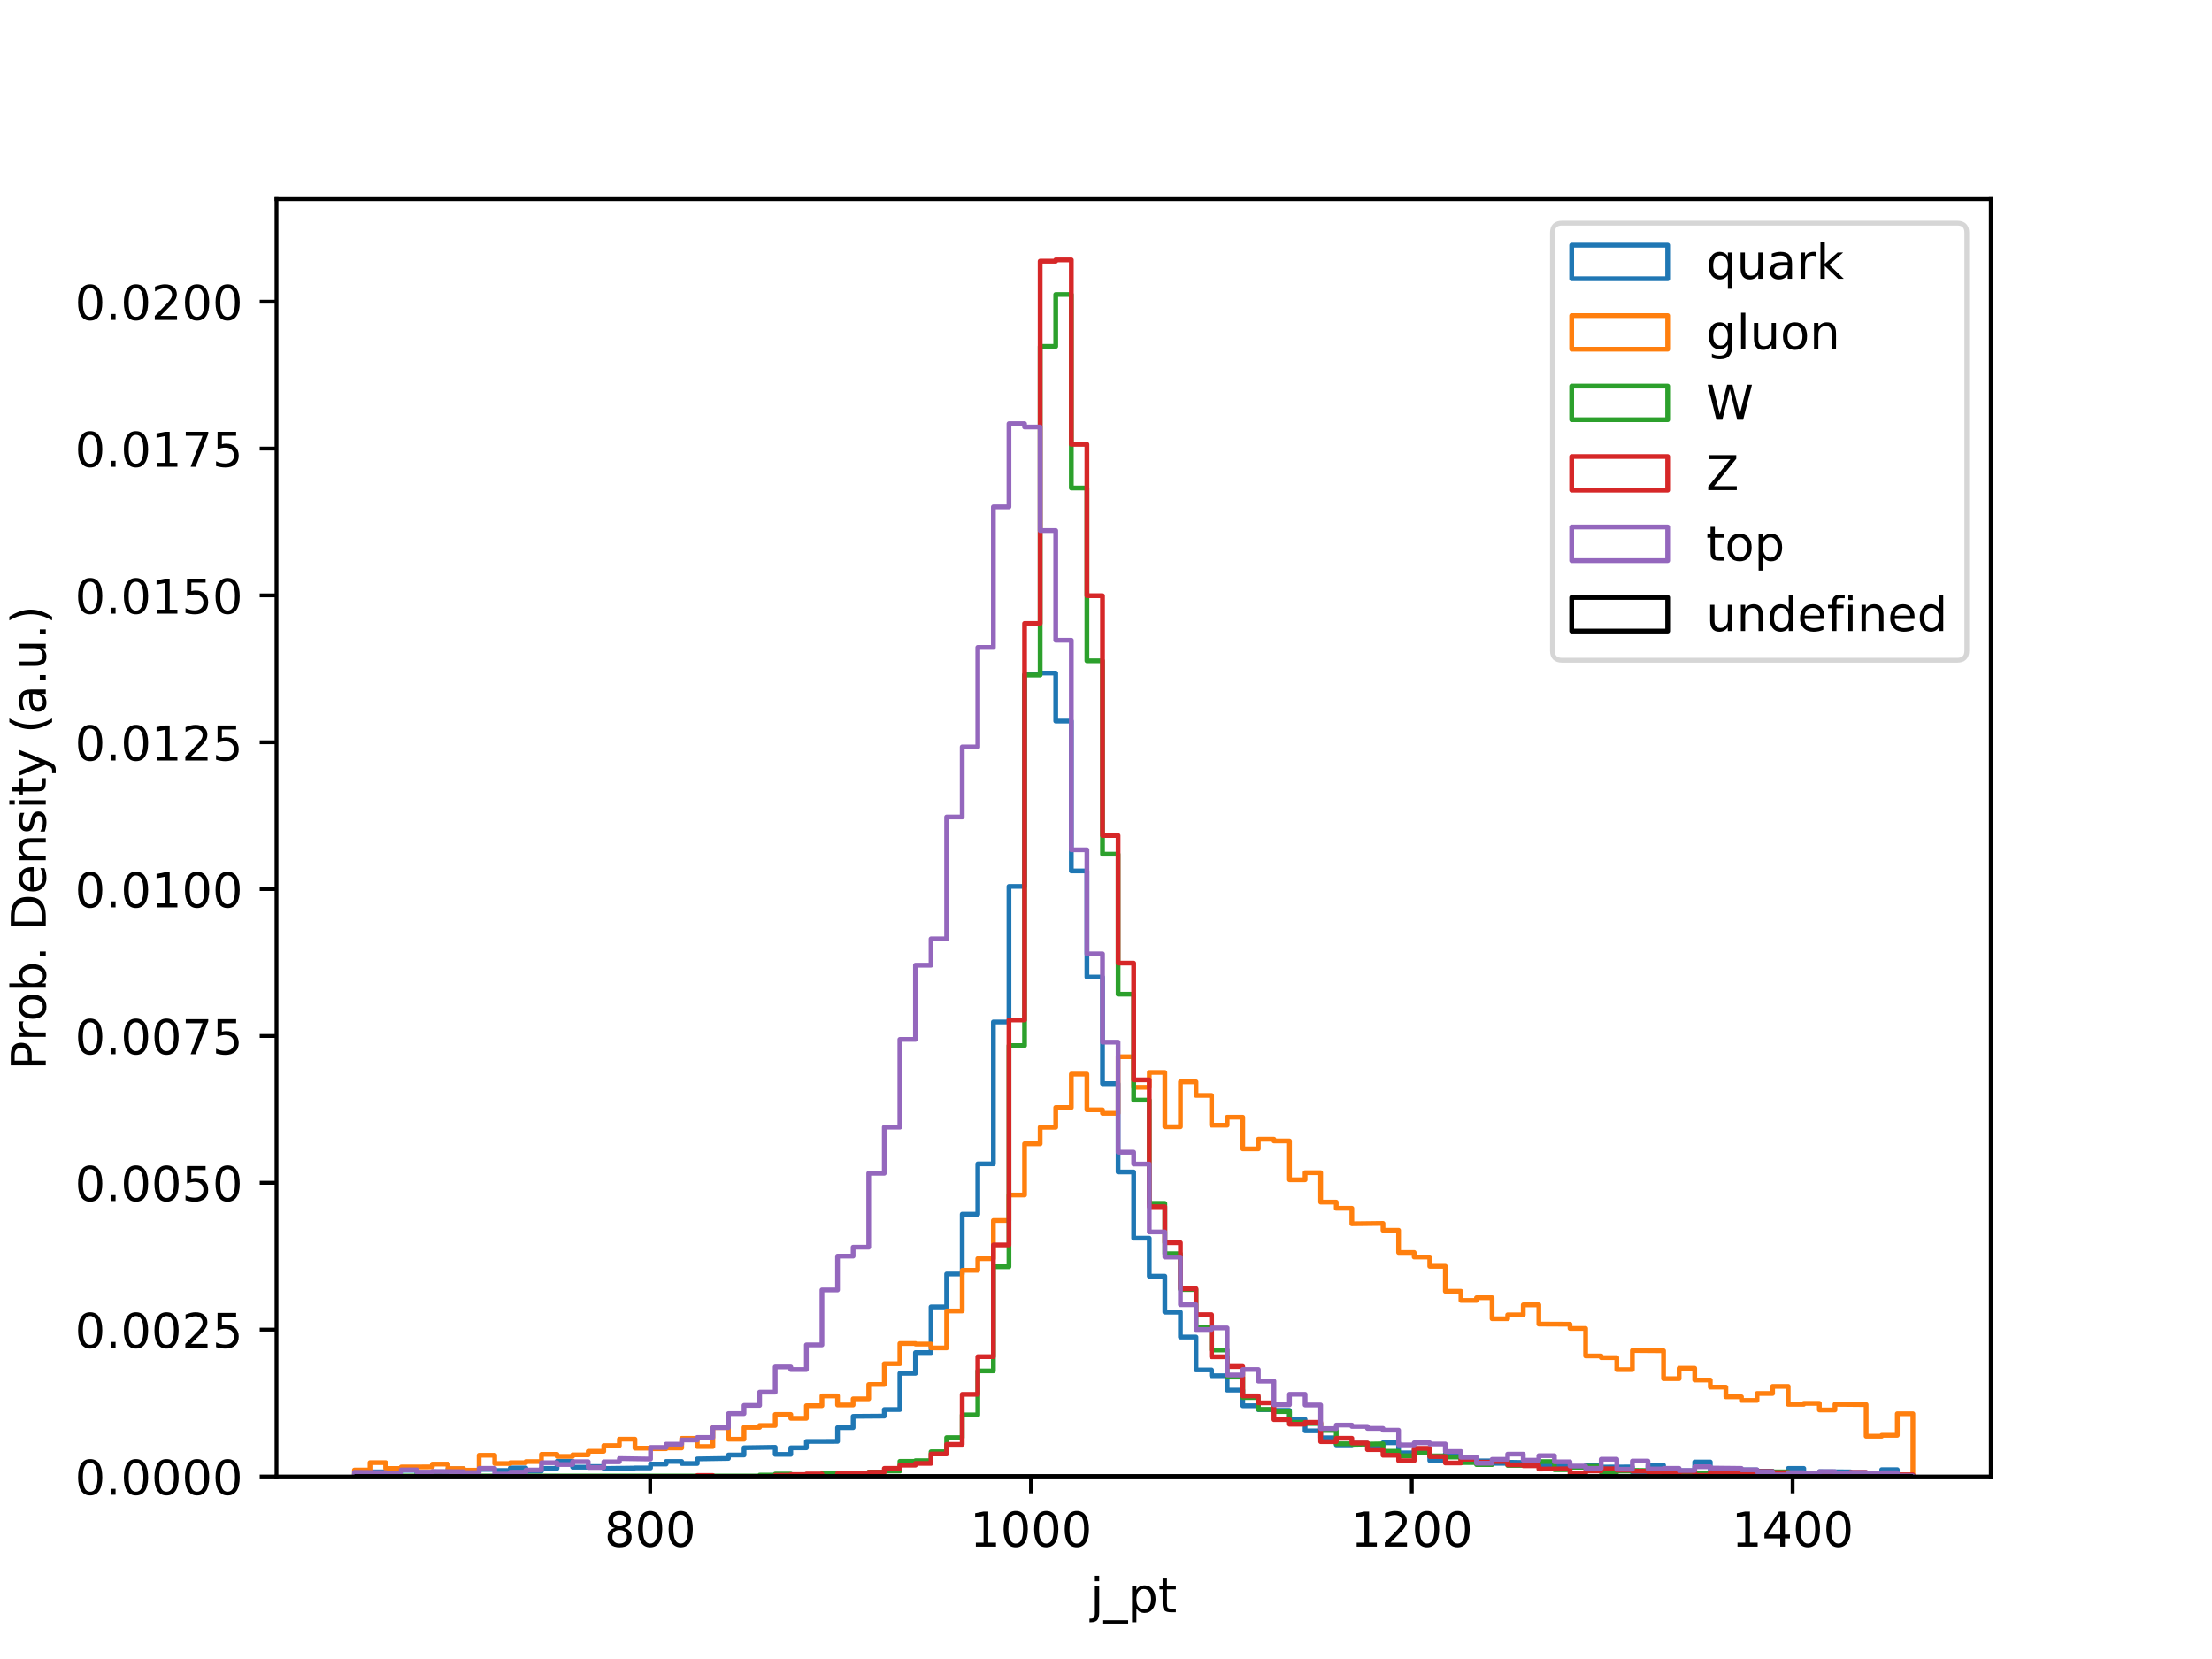 <?xml version="1.0" encoding="utf-8" standalone="no"?>
<!DOCTYPE svg PUBLIC "-//W3C//DTD SVG 1.1//EN"
  "http://www.w3.org/Graphics/SVG/1.1/DTD/svg11.dtd">
<!-- Created with matplotlib (https://matplotlib.org/) -->
<svg height="345.6pt" version="1.1" viewBox="0 0 460.8 345.6" width="460.8pt" xmlns="http://www.w3.org/2000/svg" xmlns:xlink="http://www.w3.org/1999/xlink">
 <defs>
  <style type="text/css">
*{stroke-linecap:butt;stroke-linejoin:round;}
  </style>
 </defs>
 <g id="figure_1">
  <g id="patch_1">
   <path d="M 0 345.6 
L 460.8 345.6 
L 460.8 0 
L 0 0 
z
" style="fill:#ffffff;"/>
  </g>
  <g id="axes_1">
   <g id="patch_2">
    <path d="M 57.6 307.584 
L 414.72 307.584 
L 414.72 41.472 
L 57.6 41.472 
z
" style="fill:#ffffff;"/>
   </g>
   <g id="patch_3">
    <path clip-path="url(#p0805c62585)" d="M 73.833 307.584 
L 73.833 307.065 
L 77.079 307.065 
L 77.079 306.614 
L 80.326 306.614 
L 80.326 307.058 
L 83.572 307.058 
L 83.572 306.296 
L 86.819 306.296 
L 86.819 307.001 
L 90.065 307.001 
L 90.065 306.638 
L 93.312 306.638 
L 93.312 306.014 
L 96.559 306.014 
L 96.559 306.513 
L 99.805 306.513 
L 99.805 306.114 
L 103.052 306.114 
L 103.052 306.341 
L 106.298 306.341 
L 106.298 305.811 
L 109.545 305.811 
L 109.545 306.48 
L 112.791 306.48 
L 112.791 305.897 
L 116.038 305.897 
L 116.038 304.403 
L 119.284 304.403 
L 119.284 305.646 
L 122.531 305.646 
L 122.531 305.512 
L 125.777 305.512 
L 125.777 305.918 
L 132.271 305.837 
L 132.271 305.803 
L 135.517 305.803 
L 135.517 304.998 
L 138.764 304.998 
L 138.764 304.451 
L 142.01 304.451 
L 142.01 304.878 
L 145.257 304.878 
L 145.257 303.925 
L 151.75 303.822 
L 151.75 303.11 
L 154.996 303.11 
L 154.996 301.599 
L 161.489 301.499 
L 161.489 302.978 
L 164.736 302.978 
L 164.736 301.609 
L 167.983 301.609 
L 167.983 300.282 
L 174.476 300.266 
L 174.476 297.412 
L 177.722 297.412 
L 177.722 295.051 
L 184.215 295.003 
L 184.215 293.633 
L 187.462 293.633 
L 187.462 286.083 
L 190.708 286.083 
L 190.708 281.769 
L 193.955 281.769 
L 193.955 272.252 
L 197.201 272.252 
L 197.201 265.4 
L 200.448 265.4 
L 200.448 252.94 
L 203.695 252.94 
L 203.695 242.451 
L 206.941 242.451 
L 206.941 212.893 
L 210.188 212.893 
L 210.188 184.662 
L 213.434 184.662 
L 213.434 140.53 
L 216.681 140.53 
L 216.681 140.209 
L 219.927 140.209 
L 219.927 150.214 
L 223.174 150.214 
L 223.174 181.433 
L 226.42 181.433 
L 226.42 203.534 
L 229.667 203.534 
L 229.667 225.744 
L 232.913 225.744 
L 232.913 244.143 
L 236.16 244.143 
L 236.16 257.945 
L 239.407 257.945 
L 239.407 265.861 
L 242.653 265.861 
L 242.653 273.347 
L 245.9 273.347 
L 245.9 278.533 
L 249.146 278.533 
L 249.146 285.371 
L 252.393 285.371 
L 252.393 286.585 
L 255.639 286.585 
L 255.639 289.589 
L 258.886 289.589 
L 258.886 292.849 
L 262.132 292.849 
L 262.132 293.662 
L 265.379 293.662 
L 265.379 293.793 
L 268.625 293.793 
L 268.625 295.689 
L 271.872 295.689 
L 271.872 298.072 
L 275.119 298.072 
L 275.119 299.527 
L 278.365 299.527 
L 278.365 300.999 
L 281.612 300.999 
L 281.612 300.682 
L 284.858 300.682 
L 284.858 301.169 
L 288.105 301.169 
L 288.105 300.55 
L 291.351 300.55 
L 291.351 302.663 
L 294.598 302.663 
L 294.598 302.025 
L 297.844 302.025 
L 297.844 304.264 
L 301.091 304.264 
L 301.091 302.823 
L 304.337 302.823 
L 304.337 303.939 
L 307.584 303.939 
L 307.584 304.336 
L 310.831 304.336 
L 310.831 304.847 
L 314.077 304.847 
L 314.077 304.613 
L 320.57 304.721 
L 320.57 305.256 
L 327.063 305.354 
L 327.063 305.631 
L 330.31 305.631 
L 330.31 305.345 
L 333.556 305.345 
L 333.556 305.624 
L 340.049 305.598 
L 340.049 306.767 
L 343.296 306.767 
L 343.296 305.244 
L 346.543 305.244 
L 346.543 306.389 
L 353.036 306.384 
L 353.036 304.561 
L 356.282 304.561 
L 356.282 306.525 
L 359.529 306.525 
L 359.529 306.908 
L 362.775 306.908 
L 362.775 306.217 
L 366.022 306.217 
L 366.022 306.473 
L 369.268 306.473 
L 369.268 306.805 
L 372.515 306.805 
L 372.515 305.906 
L 375.761 305.906 
L 375.761 307.161 
L 379.008 307.161 
L 379.008 306.583 
L 385.501 306.621 
L 385.501 307.503 
L 388.748 307.503 
L 388.748 307.135 
L 391.994 307.135 
L 391.994 306.162 
L 395.241 306.162 
L 395.241 307.314 
L 398.487 307.314 
L 398.487 307.584 
L 398.487 307.584 
" style="fill:none;stroke:#1f77b4;stroke-linejoin:miter;"/>
   </g>
   <g id="patch_4">
    <path clip-path="url(#p0805c62585)" d="M 73.833 307.584 
L 73.833 306.243 
L 77.079 306.243 
L 77.079 304.697 
L 80.326 304.697 
L 80.326 305.913 
L 83.572 305.913 
L 83.572 305.605 
L 90.065 305.586 
L 90.065 305.008 
L 93.312 305.008 
L 93.312 305.944 
L 96.559 305.944 
L 96.559 306.277 
L 99.805 306.277 
L 99.805 303.165 
L 103.052 303.165 
L 103.052 304.886 
L 106.298 304.886 
L 106.298 304.711 
L 109.545 304.711 
L 109.545 304.479 
L 112.791 304.479 
L 112.791 302.974 
L 116.038 302.974 
L 116.038 303.399 
L 119.284 303.399 
L 119.284 303.081 
L 122.531 303.081 
L 122.531 302.333 
L 125.777 302.333 
L 125.777 301.145 
L 129.024 301.145 
L 129.024 299.807 
L 132.271 299.807 
L 132.271 301.681 
L 135.517 301.681 
L 135.517 301.802 
L 138.764 301.802 
L 138.764 301.638 
L 142.01 301.638 
L 142.01 299.64 
L 145.257 299.64 
L 145.257 301.346 
L 148.503 301.346 
L 148.503 297.402 
L 151.75 297.402 
L 151.75 299.824 
L 154.996 299.824 
L 154.996 297.347 
L 158.243 297.347 
L 158.243 296.955 
L 161.489 296.955 
L 161.489 294.663 
L 164.736 294.663 
L 164.736 295.466 
L 167.983 295.466 
L 167.983 292.835 
L 171.229 292.835 
L 171.229 290.794 
L 174.476 290.794 
L 174.476 292.682 
L 177.722 292.682 
L 177.722 291.403 
L 180.969 291.403 
L 180.969 288.413 
L 184.215 288.413 
L 184.215 284.083 
L 187.462 284.083 
L 187.462 279.874 
L 190.708 279.874 
L 190.708 279.993 
L 193.955 279.993 
L 193.955 280.801 
L 197.201 280.801 
L 197.201 273.1 
L 200.448 273.1 
L 200.448 264.633 
L 203.695 264.633 
L 203.695 262.202 
L 206.941 262.202 
L 206.941 254.26 
L 210.188 254.26 
L 210.188 248.949 
L 213.434 248.949 
L 213.434 238.266 
L 216.681 238.266 
L 216.681 234.826 
L 219.927 234.826 
L 219.927 230.713 
L 223.174 230.713 
L 223.174 223.758 
L 226.42 223.758 
L 226.42 231.193 
L 229.667 231.193 
L 229.667 231.915 
L 232.913 231.915 
L 232.913 220.137 
L 236.16 220.137 
L 236.16 226.499 
L 239.407 226.499 
L 239.407 223.404 
L 242.653 223.404 
L 242.653 234.724 
L 245.9 234.724 
L 245.9 225.362 
L 249.146 225.362 
L 249.146 228.196 
L 252.393 228.196 
L 252.393 234.401 
L 255.639 234.401 
L 255.639 232.73 
L 258.886 232.73 
L 258.886 239.324 
L 262.132 239.324 
L 262.132 237.317 
L 265.379 237.317 
L 265.379 237.675 
L 268.625 237.675 
L 268.625 245.773 
L 271.872 245.773 
L 271.872 244.289 
L 275.119 244.289 
L 275.119 250.431 
L 278.365 250.431 
L 278.365 251.717 
L 281.612 251.717 
L 281.612 254.939 
L 288.105 254.862 
L 288.105 256.296 
L 291.351 256.296 
L 291.351 260.918 
L 294.598 260.918 
L 294.598 261.865 
L 297.844 261.865 
L 297.844 263.798 
L 301.091 263.798 
L 301.091 268.997 
L 304.337 268.997 
L 304.337 270.906 
L 307.584 270.906 
L 307.584 270.345 
L 310.831 270.345 
L 310.831 274.719 
L 314.077 274.719 
L 314.077 273.906 
L 317.324 273.906 
L 317.324 271.824 
L 320.57 271.824 
L 320.57 275.832 
L 327.063 275.863 
L 327.063 276.741 
L 330.31 276.741 
L 330.31 282.467 
L 333.556 282.467 
L 333.556 282.816 
L 336.803 282.816 
L 336.803 285.309 
L 340.049 285.309 
L 340.049 281.332 
L 346.543 281.38 
L 346.543 287.202 
L 349.789 287.202 
L 349.789 285.02 
L 353.036 285.02 
L 353.036 287.481 
L 356.282 287.481 
L 356.282 288.961 
L 359.529 288.961 
L 359.529 290.988 
L 362.775 290.988 
L 362.775 291.738 
L 366.022 291.738 
L 366.022 290.29 
L 369.268 290.29 
L 369.268 288.808 
L 372.515 288.808 
L 372.515 292.546 
L 375.761 292.546 
L 375.761 292.345 
L 379.008 292.345 
L 379.008 293.719 
L 382.255 293.719 
L 382.255 292.541 
L 388.748 292.601 
L 388.748 299.195 
L 391.994 299.195 
L 391.994 299.004 
L 395.241 299.004 
L 395.241 294.51 
L 398.487 294.51 
L 398.487 307.584 
L 398.487 307.584 
" style="fill:none;stroke:#ff7f0e;stroke-linejoin:miter;"/>
   </g>
   <g id="patch_5">
    <path clip-path="url(#p0805c62585)" d="M 73.833 307.584 
L 73.833 307.476 
L 158.243 307.476 
L 158.243 307.297 
L 161.489 307.297 
L 161.489 307.077 
L 164.736 307.077 
L 164.736 307.364 
L 171.229 307.35 
L 171.229 307.022 
L 174.476 307.022 
L 174.476 306.853 
L 177.722 306.853 
L 177.722 307.056 
L 180.969 307.056 
L 180.969 306.659 
L 184.215 306.659 
L 184.215 306.446 
L 187.462 306.446 
L 187.462 304.427 
L 190.708 304.427 
L 190.708 304.298 
L 193.955 304.298 
L 193.955 302.429 
L 197.201 302.429 
L 197.201 299.489 
L 200.448 299.489 
L 200.448 294.749 
L 203.695 294.749 
L 203.695 285.581 
L 206.941 285.581 
L 206.941 263.887 
L 210.188 263.887 
L 210.188 217.807 
L 213.434 217.807 
L 213.434 140.618 
L 216.681 140.618 
L 216.681 72.16 
L 219.927 72.16 
L 219.927 61.35 
L 223.174 61.35 
L 223.174 101.66 
L 226.42 101.66 
L 226.42 137.657 
L 229.667 137.657 
L 229.667 177.939 
L 232.913 177.939 
L 232.913 207.111 
L 236.16 207.111 
L 236.16 229.176 
L 239.407 229.176 
L 239.407 250.689 
L 242.653 250.689 
L 242.653 261.181 
L 245.9 261.181 
L 245.9 268.636 
L 249.146 268.636 
L 249.146 276.518 
L 252.393 276.518 
L 252.393 281.227 
L 255.639 281.227 
L 255.639 286.872 
L 258.886 286.872 
L 258.886 291.129 
L 262.132 291.129 
L 262.132 293.6 
L 265.379 293.6 
L 265.379 294.061 
L 268.625 294.061 
L 268.625 296.293 
L 271.872 296.293 
L 271.872 296.542 
L 275.119 296.542 
L 275.119 298.002 
L 278.365 298.002 
L 278.365 300.77 
L 281.612 300.77 
L 281.612 300.892 
L 288.105 300.782 
L 288.105 302.335 
L 291.351 302.335 
L 291.351 303.27 
L 294.598 303.27 
L 294.598 302.665 
L 297.844 302.665 
L 297.844 303.289 
L 301.091 303.289 
L 301.091 303.53 
L 304.337 303.53 
L 304.337 304.685 
L 307.584 304.685 
L 307.584 305.108 
L 310.831 305.108 
L 310.831 304.396 
L 314.077 304.396 
L 314.077 305.275 
L 320.57 305.27 
L 320.57 304.479 
L 323.817 304.479 
L 323.817 306.171 
L 327.063 306.171 
L 327.063 305.66 
L 330.31 305.66 
L 330.31 305.478 
L 333.556 305.478 
L 333.556 306.724 
L 336.803 306.724 
L 336.803 306.451 
L 340.049 306.451 
L 340.049 306.301 
L 346.543 306.382 
L 346.543 306.872 
L 349.789 306.872 
L 349.789 306.633 
L 353.036 306.633 
L 353.036 306.967 
L 356.282 306.967 
L 356.282 306.635 
L 359.529 306.635 
L 359.529 306.456 
L 362.775 306.456 
L 362.775 306.869 
L 369.268 306.819 
L 369.268 306.614 
L 372.515 306.614 
L 372.515 306.963 
L 379.008 307.01 
L 379.008 307.163 
L 385.501 307.216 
L 385.501 306.817 
L 388.748 306.817 
L 388.748 307.233 
L 391.994 307.233 
L 391.994 306.965 
L 395.241 306.965 
L 395.241 307.474 
L 398.487 307.474 
L 398.487 307.584 
" style="fill:none;stroke:#2ca02c;stroke-linejoin:miter;"/>
   </g>
   <g id="patch_6">
    <path clip-path="url(#p0805c62585)" d="M 73.833 307.584 
L 145.257 307.584 
L 145.257 307.371 
L 148.503 307.371 
L 148.503 307.584 
L 161.489 307.584 
L 161.489 307.331 
L 164.736 307.331 
L 164.736 307.18 
L 167.983 307.18 
L 167.983 307.061 
L 171.229 307.061 
L 171.229 307.584 
L 174.476 307.584 
L 174.476 306.977 
L 180.969 306.92 
L 180.969 306.685 
L 184.215 306.685 
L 184.215 305.899 
L 187.462 305.899 
L 187.462 305.223 
L 190.708 305.223 
L 190.708 304.859 
L 193.955 304.859 
L 193.955 302.895 
L 197.201 302.895 
L 197.201 300.892 
L 200.448 300.892 
L 200.448 290.469 
L 203.695 290.469 
L 203.695 282.62 
L 206.941 282.62 
L 206.941 259.348 
L 210.188 259.348 
L 210.188 212.477 
L 213.434 212.477 
L 213.434 129.877 
L 216.681 129.877 
L 216.681 54.412 
L 219.927 54.412 
L 219.927 54.144 
L 223.174 54.144 
L 223.174 92.557 
L 226.42 92.557 
L 226.42 124.096 
L 229.667 124.096 
L 229.667 174.055 
L 232.913 174.055 
L 232.913 200.632 
L 236.16 200.632 
L 236.16 224.951 
L 239.407 224.951 
L 239.407 251.385 
L 242.653 251.385 
L 242.653 258.88 
L 245.9 258.88 
L 245.9 268.454 
L 249.146 268.454 
L 249.146 273.87 
L 252.393 273.87 
L 252.393 282.642 
L 255.639 282.642 
L 255.639 284.664 
L 258.886 284.664 
L 258.886 290.792 
L 262.132 290.792 
L 262.132 292.242 
L 265.379 292.242 
L 265.379 295.732 
L 268.625 295.732 
L 268.625 296.697 
L 271.872 296.697 
L 271.872 296.298 
L 275.119 296.298 
L 275.119 300.321 
L 278.365 300.321 
L 278.365 299.625 
L 281.612 299.625 
L 281.612 300.61 
L 284.858 300.61 
L 284.858 301.987 
L 288.105 301.987 
L 288.105 303.167 
L 291.351 303.167 
L 291.351 304.3 
L 294.598 304.3 
L 294.598 301.721 
L 297.844 301.721 
L 297.844 303.43 
L 301.091 303.43 
L 301.091 304.776 
L 304.337 304.776 
L 304.337 304.001 
L 307.584 304.001 
L 307.584 304.601 
L 310.831 304.601 
L 310.831 304.465 
L 314.077 304.465 
L 314.077 305.153 
L 317.324 305.153 
L 317.324 305.347 
L 320.57 305.347 
L 320.57 306.038 
L 327.063 305.976 
L 327.063 306.943 
L 330.31 306.943 
L 330.31 306.434 
L 333.556 306.434 
L 333.556 305.978 
L 336.803 305.978 
L 336.803 306.25 
L 340.049 306.25 
L 340.049 306.465 
L 343.296 306.465 
L 343.296 306.638 
L 346.543 306.638 
L 346.543 306.97 
L 349.789 306.97 
L 349.789 306.52 
L 353.036 306.52 
L 353.036 307.338 
L 356.282 307.338 
L 356.282 306.697 
L 359.529 306.697 
L 359.529 306.946 
L 366.022 306.955 
L 366.022 306.549 
L 369.268 306.549 
L 369.268 306.774 
L 372.515 306.774 
L 372.515 307.393 
L 382.255 307.309 
L 382.255 306.841 
L 385.501 306.841 
L 385.501 306.721 
L 388.748 306.721 
L 388.748 307.211 
L 391.994 307.211 
L 391.994 307.034 
L 395.241 307.034 
L 395.241 307.233 
L 398.487 307.233 
L 398.487 307.584 
L 398.487 307.584 
" style="fill:none;stroke:#d62728;stroke-linejoin:miter;"/>
   </g>
   <g id="patch_7">
    <path clip-path="url(#p0805c62585)" d="M 73.833 307.584 
L 73.833 306.709 
L 80.326 306.767 
L 80.326 306.917 
L 83.572 306.917 
L 83.572 306.207 
L 86.819 306.207 
L 86.819 306.671 
L 90.065 306.671 
L 90.065 306.532 
L 96.559 306.58 
L 96.559 306.769 
L 99.805 306.769 
L 99.805 305.889 
L 103.052 305.889 
L 103.052 307.087 
L 106.298 307.087 
L 106.298 306.69 
L 109.545 306.69 
L 109.545 306.243 
L 112.791 306.243 
L 112.791 304.718 
L 116.038 304.718 
L 116.038 305.089 
L 119.284 305.089 
L 119.284 304.501 
L 122.531 304.501 
L 122.531 305.701 
L 125.777 305.701 
L 125.777 304.53 
L 129.024 304.53 
L 129.024 303.848 
L 135.517 303.951 
L 135.517 301.532 
L 138.764 301.532 
L 138.764 300.849 
L 142.01 300.849 
L 142.01 299.974 
L 145.257 299.974 
L 145.257 299.455 
L 148.503 299.455 
L 148.503 297.395 
L 151.75 297.395 
L 151.75 294.482 
L 154.996 294.482 
L 154.996 292.771 
L 158.243 292.771 
L 158.243 290.01 
L 161.489 290.01 
L 161.489 284.747 
L 164.736 284.747 
L 164.736 285.292 
L 167.983 285.292 
L 167.983 280.165 
L 171.229 280.165 
L 171.229 268.72 
L 174.476 268.72 
L 174.476 261.681 
L 177.722 261.681 
L 177.722 259.812 
L 180.969 259.812 
L 180.969 244.408 
L 184.215 244.408 
L 184.215 234.807 
L 187.462 234.807 
L 187.462 216.523 
L 190.708 216.523 
L 190.708 201.067 
L 193.955 201.067 
L 193.955 195.584 
L 197.201 195.584 
L 197.201 170.195 
L 200.448 170.195 
L 200.448 155.594 
L 203.695 155.594 
L 203.695 134.865 
L 206.941 134.865 
L 206.941 105.59 
L 210.188 105.59 
L 210.188 88.252 
L 213.434 88.252 
L 213.434 88.943 
L 216.681 88.943 
L 216.681 110.527 
L 219.927 110.527 
L 219.927 133.379 
L 223.174 133.379 
L 223.174 177.028 
L 226.42 177.028 
L 226.42 198.701 
L 229.667 198.701 
L 229.667 217.095 
L 232.913 217.095 
L 232.913 240.022 
L 236.16 240.022 
L 236.16 242.484 
L 239.407 242.484 
L 239.407 256.643 
L 242.653 256.643 
L 242.653 261.879 
L 245.9 261.879 
L 245.9 271.791 
L 249.146 271.791 
L 249.146 276.968 
L 252.393 276.968 
L 252.393 276.633 
L 255.639 276.633 
L 255.639 286.432 
L 258.886 286.432 
L 258.886 285.285 
L 262.132 285.285 
L 262.132 287.713 
L 265.379 287.713 
L 265.379 292.644 
L 268.625 292.644 
L 268.625 290.455 
L 271.872 290.455 
L 271.872 292.687 
L 275.119 292.687 
L 275.119 297.613 
L 278.365 297.613 
L 278.365 296.874 
L 281.612 296.874 
L 281.612 297.156 
L 284.858 297.156 
L 284.858 297.567 
L 288.105 297.567 
L 288.105 297.943 
L 291.351 297.943 
L 291.351 301.004 
L 294.598 301.004 
L 294.598 300.569 
L 297.844 300.569 
L 297.844 300.815 
L 301.091 300.815 
L 301.091 302.374 
L 304.337 302.374 
L 304.337 303.574 
L 307.584 303.574 
L 307.584 304.814 
L 310.831 304.814 
L 310.831 304.013 
L 314.077 304.013 
L 314.077 302.933 
L 317.324 302.933 
L 317.324 304.2 
L 320.57 304.2 
L 320.57 303.251 
L 323.817 303.251 
L 323.817 304.527 
L 327.063 304.527 
L 327.063 305.409 
L 330.31 305.409 
L 330.31 305.889 
L 333.556 305.889 
L 333.556 303.989 
L 336.803 303.989 
L 336.803 306.076 
L 340.049 306.076 
L 340.049 304.369 
L 343.296 304.369 
L 343.296 306.016 
L 346.543 306.016 
L 346.543 305.892 
L 349.789 305.892 
L 349.789 306.332 
L 353.036 306.332 
L 353.036 305.55 
L 356.282 305.55 
L 356.282 305.83 
L 362.775 305.901 
L 362.775 306.193 
L 366.022 306.193 
L 366.022 306.602 
L 369.268 306.602 
L 369.268 307.247 
L 372.515 307.247 
L 372.515 306.779 
L 375.761 306.779 
L 375.761 306.953 
L 379.008 306.953 
L 379.008 306.571 
L 382.255 306.571 
L 382.255 307.008 
L 385.501 307.008 
L 385.501 306.745 
L 388.748 306.745 
L 388.748 306.986 
L 391.994 306.986 
L 391.994 306.802 
L 395.241 306.802 
L 395.241 307.443 
L 398.487 307.443 
L 398.487 307.584 
L 398.487 307.584 
" style="fill:none;stroke:#9467bd;stroke-linejoin:miter;"/>
   </g>
   <g id="patch_8">
    <path clip-path="url(#p0805c62585)" d="M 73.833 307.584 
L 398.487 307.584 
L 398.487 307.584 
" style="fill:none;stroke:#000000;stroke-linejoin:miter;"/>
   </g>
   <g id="matplotlib.axis_1">
    <g id="xtick_1">
     <g id="line2d_1">
      <defs>
       <path d="M 0 0 
L 0 3.5 
" id="m1c1c698346" style="stroke:#000000;stroke-width:0.8;"/>
      </defs>
      <g>
       <use style="stroke:#000000;stroke-width:0.8;" x="135.442" xlink:href="#m1c1c698346" y="307.584"/>
      </g>
     </g>
     <g id="text_1">
      <!-- 800 -->
      <defs>
       <path d="M 31.781 34.625 
Q 24.75 34.625 20.719 30.859 
Q 16.703 27.094 16.703 20.516 
Q 16.703 13.922 20.719 10.156 
Q 24.75 6.391 31.781 6.391 
Q 38.812 6.391 42.859 10.172 
Q 46.922 13.969 46.922 20.516 
Q 46.922 27.094 42.891 30.859 
Q 38.875 34.625 31.781 34.625 
z
M 21.922 38.812 
Q 15.578 40.375 12.031 44.719 
Q 8.5 49.078 8.5 55.328 
Q 8.5 64.062 14.719 69.141 
Q 20.953 74.219 31.781 74.219 
Q 42.672 74.219 48.875 69.141 
Q 55.078 64.062 55.078 55.328 
Q 55.078 49.078 51.531 44.719 
Q 48 40.375 41.703 38.812 
Q 48.828 37.156 52.797 32.312 
Q 56.781 27.484 56.781 20.516 
Q 56.781 9.906 50.312 4.234 
Q 43.844 -1.422 31.781 -1.422 
Q 19.734 -1.422 13.25 4.234 
Q 6.781 9.906 6.781 20.516 
Q 6.781 27.484 10.781 32.312 
Q 14.797 37.156 21.922 38.812 
z
M 18.312 54.391 
Q 18.312 48.734 21.844 45.562 
Q 25.391 42.391 31.781 42.391 
Q 38.141 42.391 41.719 45.562 
Q 45.312 48.734 45.312 54.391 
Q 45.312 60.062 41.719 63.234 
Q 38.141 66.406 31.781 66.406 
Q 25.391 66.406 21.844 63.234 
Q 18.312 60.062 18.312 54.391 
z
" id="DejaVuSans-56"/>
       <path d="M 31.781 66.406 
Q 24.172 66.406 20.328 58.906 
Q 16.5 51.422 16.5 36.375 
Q 16.5 21.391 20.328 13.891 
Q 24.172 6.391 31.781 6.391 
Q 39.453 6.391 43.281 13.891 
Q 47.125 21.391 47.125 36.375 
Q 47.125 51.422 43.281 58.906 
Q 39.453 66.406 31.781 66.406 
z
M 31.781 74.219 
Q 44.047 74.219 50.516 64.516 
Q 56.984 54.828 56.984 36.375 
Q 56.984 17.969 50.516 8.266 
Q 44.047 -1.422 31.781 -1.422 
Q 19.531 -1.422 13.062 8.266 
Q 6.594 17.969 6.594 36.375 
Q 6.594 54.828 13.062 64.516 
Q 19.531 74.219 31.781 74.219 
z
" id="DejaVuSans-48"/>
      </defs>
      <g transform="translate(125.898 322.182)scale(0.1 -0.1)">
       <use xlink:href="#DejaVuSans-56"/>
       <use x="63.623" xlink:href="#DejaVuSans-48"/>
       <use x="127.246" xlink:href="#DejaVuSans-48"/>
      </g>
     </g>
    </g>
    <g id="xtick_2">
     <g id="line2d_2">
      <g>
       <use style="stroke:#000000;stroke-width:0.8;" x="214.773" xlink:href="#m1c1c698346" y="307.584"/>
      </g>
     </g>
     <g id="text_2">
      <!-- 1000 -->
      <defs>
       <path d="M 12.406 8.297 
L 28.516 8.297 
L 28.516 63.922 
L 10.984 60.406 
L 10.984 69.391 
L 28.422 72.906 
L 38.281 72.906 
L 38.281 8.297 
L 54.391 8.297 
L 54.391 0 
L 12.406 0 
z
" id="DejaVuSans-49"/>
      </defs>
      <g transform="translate(202.048 322.182)scale(0.1 -0.1)">
       <use xlink:href="#DejaVuSans-49"/>
       <use x="63.623" xlink:href="#DejaVuSans-48"/>
       <use x="127.246" xlink:href="#DejaVuSans-48"/>
       <use x="190.869" xlink:href="#DejaVuSans-48"/>
      </g>
     </g>
    </g>
    <g id="xtick_3">
     <g id="line2d_3">
      <g>
       <use style="stroke:#000000;stroke-width:0.8;" x="294.105" xlink:href="#m1c1c698346" y="307.584"/>
      </g>
     </g>
     <g id="text_3">
      <!-- 1200 -->
      <defs>
       <path d="M 19.188 8.297 
L 53.609 8.297 
L 53.609 0 
L 7.328 0 
L 7.328 8.297 
Q 12.938 14.109 22.625 23.891 
Q 32.328 33.688 34.812 36.531 
Q 39.547 41.844 41.422 45.531 
Q 43.312 49.219 43.312 52.781 
Q 43.312 58.594 39.234 62.25 
Q 35.156 65.922 28.609 65.922 
Q 23.969 65.922 18.812 64.312 
Q 13.672 62.703 7.812 59.422 
L 7.812 69.391 
Q 13.766 71.781 18.938 73 
Q 24.125 74.219 28.422 74.219 
Q 39.75 74.219 46.484 68.547 
Q 53.219 62.891 53.219 53.422 
Q 53.219 48.922 51.531 44.891 
Q 49.859 40.875 45.406 35.406 
Q 44.188 33.984 37.641 27.219 
Q 31.109 20.453 19.188 8.297 
z
" id="DejaVuSans-50"/>
      </defs>
      <g transform="translate(281.38 322.182)scale(0.1 -0.1)">
       <use xlink:href="#DejaVuSans-49"/>
       <use x="63.623" xlink:href="#DejaVuSans-50"/>
       <use x="127.246" xlink:href="#DejaVuSans-48"/>
       <use x="190.869" xlink:href="#DejaVuSans-48"/>
      </g>
     </g>
    </g>
    <g id="xtick_4">
     <g id="line2d_4">
      <g>
       <use style="stroke:#000000;stroke-width:0.8;" x="373.436" xlink:href="#m1c1c698346" y="307.584"/>
      </g>
     </g>
     <g id="text_4">
      <!-- 1400 -->
      <defs>
       <path d="M 37.797 64.312 
L 12.891 25.391 
L 37.797 25.391 
z
M 35.203 72.906 
L 47.609 72.906 
L 47.609 25.391 
L 58.016 25.391 
L 58.016 17.188 
L 47.609 17.188 
L 47.609 0 
L 37.797 0 
L 37.797 17.188 
L 4.891 17.188 
L 4.891 26.703 
z
" id="DejaVuSans-52"/>
      </defs>
      <g transform="translate(360.711 322.182)scale(0.1 -0.1)">
       <use xlink:href="#DejaVuSans-49"/>
       <use x="63.623" xlink:href="#DejaVuSans-52"/>
       <use x="127.246" xlink:href="#DejaVuSans-48"/>
       <use x="190.869" xlink:href="#DejaVuSans-48"/>
      </g>
     </g>
    </g>
    <g id="text_5">
     <!-- j_pt -->
     <defs>
      <path d="M 9.422 54.688 
L 18.406 54.688 
L 18.406 -0.984 
Q 18.406 -11.422 14.422 -16.109 
Q 10.453 -20.797 1.609 -20.797 
L -1.812 -20.797 
L -1.812 -13.188 
L 0.594 -13.188 
Q 5.719 -13.188 7.562 -10.812 
Q 9.422 -8.453 9.422 -0.984 
z
M 9.422 75.984 
L 18.406 75.984 
L 18.406 64.594 
L 9.422 64.594 
z
" id="DejaVuSans-106"/>
      <path d="M 50.984 -16.609 
L 50.984 -23.578 
L -0.984 -23.578 
L -0.984 -16.609 
z
" id="DejaVuSans-95"/>
      <path d="M 18.109 8.203 
L 18.109 -20.797 
L 9.078 -20.797 
L 9.078 54.688 
L 18.109 54.688 
L 18.109 46.391 
Q 20.953 51.266 25.266 53.625 
Q 29.594 56 35.594 56 
Q 45.562 56 51.781 48.094 
Q 58.016 40.188 58.016 27.297 
Q 58.016 14.406 51.781 6.484 
Q 45.562 -1.422 35.594 -1.422 
Q 29.594 -1.422 25.266 0.953 
Q 20.953 3.328 18.109 8.203 
z
M 48.688 27.297 
Q 48.688 37.203 44.609 42.844 
Q 40.531 48.484 33.406 48.484 
Q 26.266 48.484 22.188 42.844 
Q 18.109 37.203 18.109 27.297 
Q 18.109 17.391 22.188 11.75 
Q 26.266 6.109 33.406 6.109 
Q 40.531 6.109 44.609 11.75 
Q 48.688 17.391 48.688 27.297 
z
" id="DejaVuSans-112"/>
      <path d="M 18.312 70.219 
L 18.312 54.688 
L 36.812 54.688 
L 36.812 47.703 
L 18.312 47.703 
L 18.312 18.016 
Q 18.312 11.328 20.141 9.422 
Q 21.969 7.516 27.594 7.516 
L 36.812 7.516 
L 36.812 0 
L 27.594 0 
Q 17.188 0 13.234 3.875 
Q 9.281 7.766 9.281 18.016 
L 9.281 47.703 
L 2.688 47.703 
L 2.688 54.688 
L 9.281 54.688 
L 9.281 70.219 
z
" id="DejaVuSans-116"/>
     </defs>
     <g transform="translate(227.137 335.861)scale(0.1 -0.1)">
      <use xlink:href="#DejaVuSans-106"/>
      <use x="27.783" xlink:href="#DejaVuSans-95"/>
      <use x="77.783" xlink:href="#DejaVuSans-112"/>
      <use x="141.26" xlink:href="#DejaVuSans-116"/>
     </g>
    </g>
   </g>
   <g id="matplotlib.axis_2">
    <g id="ytick_1">
     <g id="line2d_5">
      <defs>
       <path d="M 0 0 
L -3.5 0 
" id="m217ee943d5" style="stroke:#000000;stroke-width:0.8;"/>
      </defs>
      <g>
       <use style="stroke:#000000;stroke-width:0.8;" x="57.6" xlink:href="#m217ee943d5" y="307.584"/>
      </g>
     </g>
     <g id="text_6">
      <!-- 0.0000 -->
      <defs>
       <path d="M 10.688 12.406 
L 21 12.406 
L 21 0 
L 10.688 0 
z
" id="DejaVuSans-46"/>
      </defs>
      <g transform="translate(15.609 311.383)scale(0.1 -0.1)">
       <use xlink:href="#DejaVuSans-48"/>
       <use x="63.623" xlink:href="#DejaVuSans-46"/>
       <use x="95.41" xlink:href="#DejaVuSans-48"/>
       <use x="159.033" xlink:href="#DejaVuSans-48"/>
       <use x="222.656" xlink:href="#DejaVuSans-48"/>
       <use x="286.279" xlink:href="#DejaVuSans-48"/>
      </g>
     </g>
    </g>
    <g id="ytick_2">
     <g id="line2d_6">
      <g>
       <use style="stroke:#000000;stroke-width:0.8;" x="57.6" xlink:href="#m217ee943d5" y="276.992"/>
      </g>
     </g>
     <g id="text_7">
      <!-- 0.0025 -->
      <defs>
       <path d="M 10.797 72.906 
L 49.516 72.906 
L 49.516 64.594 
L 19.828 64.594 
L 19.828 46.734 
Q 21.969 47.469 24.109 47.828 
Q 26.266 48.188 28.422 48.188 
Q 40.625 48.188 47.75 41.5 
Q 54.891 34.812 54.891 23.391 
Q 54.891 11.625 47.562 5.094 
Q 40.234 -1.422 26.906 -1.422 
Q 22.312 -1.422 17.547 -0.641 
Q 12.797 0.141 7.719 1.703 
L 7.719 11.625 
Q 12.109 9.234 16.797 8.062 
Q 21.484 6.891 26.703 6.891 
Q 35.156 6.891 40.078 11.328 
Q 45.016 15.766 45.016 23.391 
Q 45.016 31 40.078 35.438 
Q 35.156 39.891 26.703 39.891 
Q 22.75 39.891 18.812 39.016 
Q 14.891 38.141 10.797 36.281 
z
" id="DejaVuSans-53"/>
      </defs>
      <g transform="translate(15.609 280.791)scale(0.1 -0.1)">
       <use xlink:href="#DejaVuSans-48"/>
       <use x="63.623" xlink:href="#DejaVuSans-46"/>
       <use x="95.41" xlink:href="#DejaVuSans-48"/>
       <use x="159.033" xlink:href="#DejaVuSans-48"/>
       <use x="222.656" xlink:href="#DejaVuSans-50"/>
       <use x="286.279" xlink:href="#DejaVuSans-53"/>
      </g>
     </g>
    </g>
    <g id="ytick_3">
     <g id="line2d_7">
      <g>
       <use style="stroke:#000000;stroke-width:0.8;" x="57.6" xlink:href="#m217ee943d5" y="246.4"/>
      </g>
     </g>
     <g id="text_8">
      <!-- 0.0050 -->
      <g transform="translate(15.609 250.199)scale(0.1 -0.1)">
       <use xlink:href="#DejaVuSans-48"/>
       <use x="63.623" xlink:href="#DejaVuSans-46"/>
       <use x="95.41" xlink:href="#DejaVuSans-48"/>
       <use x="159.033" xlink:href="#DejaVuSans-48"/>
       <use x="222.656" xlink:href="#DejaVuSans-53"/>
       <use x="286.279" xlink:href="#DejaVuSans-48"/>
      </g>
     </g>
    </g>
    <g id="ytick_4">
     <g id="line2d_8">
      <g>
       <use style="stroke:#000000;stroke-width:0.8;" x="57.6" xlink:href="#m217ee943d5" y="215.808"/>
      </g>
     </g>
     <g id="text_9">
      <!-- 0.0075 -->
      <defs>
       <path d="M 8.203 72.906 
L 55.078 72.906 
L 55.078 68.703 
L 28.609 0 
L 18.312 0 
L 43.219 64.594 
L 8.203 64.594 
z
" id="DejaVuSans-55"/>
      </defs>
      <g transform="translate(15.609 219.607)scale(0.1 -0.1)">
       <use xlink:href="#DejaVuSans-48"/>
       <use x="63.623" xlink:href="#DejaVuSans-46"/>
       <use x="95.41" xlink:href="#DejaVuSans-48"/>
       <use x="159.033" xlink:href="#DejaVuSans-48"/>
       <use x="222.656" xlink:href="#DejaVuSans-55"/>
       <use x="286.279" xlink:href="#DejaVuSans-53"/>
      </g>
     </g>
    </g>
    <g id="ytick_5">
     <g id="line2d_9">
      <g>
       <use style="stroke:#000000;stroke-width:0.8;" x="57.6" xlink:href="#m217ee943d5" y="185.216"/>
      </g>
     </g>
     <g id="text_10">
      <!-- 0.0100 -->
      <g transform="translate(15.609 189.015)scale(0.1 -0.1)">
       <use xlink:href="#DejaVuSans-48"/>
       <use x="63.623" xlink:href="#DejaVuSans-46"/>
       <use x="95.41" xlink:href="#DejaVuSans-48"/>
       <use x="159.033" xlink:href="#DejaVuSans-49"/>
       <use x="222.656" xlink:href="#DejaVuSans-48"/>
       <use x="286.279" xlink:href="#DejaVuSans-48"/>
      </g>
     </g>
    </g>
    <g id="ytick_6">
     <g id="line2d_10">
      <g>
       <use style="stroke:#000000;stroke-width:0.8;" x="57.6" xlink:href="#m217ee943d5" y="154.624"/>
      </g>
     </g>
     <g id="text_11">
      <!-- 0.0125 -->
      <g transform="translate(15.609 158.423)scale(0.1 -0.1)">
       <use xlink:href="#DejaVuSans-48"/>
       <use x="63.623" xlink:href="#DejaVuSans-46"/>
       <use x="95.41" xlink:href="#DejaVuSans-48"/>
       <use x="159.033" xlink:href="#DejaVuSans-49"/>
       <use x="222.656" xlink:href="#DejaVuSans-50"/>
       <use x="286.279" xlink:href="#DejaVuSans-53"/>
      </g>
     </g>
    </g>
    <g id="ytick_7">
     <g id="line2d_11">
      <g>
       <use style="stroke:#000000;stroke-width:0.8;" x="57.6" xlink:href="#m217ee943d5" y="124.032"/>
      </g>
     </g>
     <g id="text_12">
      <!-- 0.0150 -->
      <g transform="translate(15.609 127.831)scale(0.1 -0.1)">
       <use xlink:href="#DejaVuSans-48"/>
       <use x="63.623" xlink:href="#DejaVuSans-46"/>
       <use x="95.41" xlink:href="#DejaVuSans-48"/>
       <use x="159.033" xlink:href="#DejaVuSans-49"/>
       <use x="222.656" xlink:href="#DejaVuSans-53"/>
       <use x="286.279" xlink:href="#DejaVuSans-48"/>
      </g>
     </g>
    </g>
    <g id="ytick_8">
     <g id="line2d_12">
      <g>
       <use style="stroke:#000000;stroke-width:0.8;" x="57.6" xlink:href="#m217ee943d5" y="93.44"/>
      </g>
     </g>
     <g id="text_13">
      <!-- 0.0175 -->
      <g transform="translate(15.609 97.239)scale(0.1 -0.1)">
       <use xlink:href="#DejaVuSans-48"/>
       <use x="63.623" xlink:href="#DejaVuSans-46"/>
       <use x="95.41" xlink:href="#DejaVuSans-48"/>
       <use x="159.033" xlink:href="#DejaVuSans-49"/>
       <use x="222.656" xlink:href="#DejaVuSans-55"/>
       <use x="286.279" xlink:href="#DejaVuSans-53"/>
      </g>
     </g>
    </g>
    <g id="ytick_9">
     <g id="line2d_13">
      <g>
       <use style="stroke:#000000;stroke-width:0.8;" x="57.6" xlink:href="#m217ee943d5" y="62.848"/>
      </g>
     </g>
     <g id="text_14">
      <!-- 0.0200 -->
      <g transform="translate(15.609 66.647)scale(0.1 -0.1)">
       <use xlink:href="#DejaVuSans-48"/>
       <use x="63.623" xlink:href="#DejaVuSans-46"/>
       <use x="95.41" xlink:href="#DejaVuSans-48"/>
       <use x="159.033" xlink:href="#DejaVuSans-50"/>
       <use x="222.656" xlink:href="#DejaVuSans-48"/>
       <use x="286.279" xlink:href="#DejaVuSans-48"/>
      </g>
     </g>
    </g>
    <g id="text_15">
     <!-- Prob. Density (a.u.) -->
     <defs>
      <path d="M 19.672 64.797 
L 19.672 37.406 
L 32.078 37.406 
Q 38.969 37.406 42.719 40.969 
Q 46.484 44.531 46.484 51.125 
Q 46.484 57.672 42.719 61.234 
Q 38.969 64.797 32.078 64.797 
z
M 9.812 72.906 
L 32.078 72.906 
Q 44.344 72.906 50.609 67.359 
Q 56.891 61.812 56.891 51.125 
Q 56.891 40.328 50.609 34.812 
Q 44.344 29.297 32.078 29.297 
L 19.672 29.297 
L 19.672 0 
L 9.812 0 
z
" id="DejaVuSans-80"/>
      <path d="M 41.109 46.297 
Q 39.594 47.172 37.812 47.578 
Q 36.031 48 33.891 48 
Q 26.266 48 22.188 43.047 
Q 18.109 38.094 18.109 28.812 
L 18.109 0 
L 9.078 0 
L 9.078 54.688 
L 18.109 54.688 
L 18.109 46.188 
Q 20.953 51.172 25.484 53.578 
Q 30.031 56 36.531 56 
Q 37.453 56 38.578 55.875 
Q 39.703 55.766 41.062 55.516 
z
" id="DejaVuSans-114"/>
      <path d="M 30.609 48.391 
Q 23.391 48.391 19.188 42.75 
Q 14.984 37.109 14.984 27.297 
Q 14.984 17.484 19.156 11.844 
Q 23.344 6.203 30.609 6.203 
Q 37.797 6.203 41.984 11.859 
Q 46.188 17.531 46.188 27.297 
Q 46.188 37.016 41.984 42.703 
Q 37.797 48.391 30.609 48.391 
z
M 30.609 56 
Q 42.328 56 49.016 48.375 
Q 55.719 40.766 55.719 27.297 
Q 55.719 13.875 49.016 6.219 
Q 42.328 -1.422 30.609 -1.422 
Q 18.844 -1.422 12.172 6.219 
Q 5.516 13.875 5.516 27.297 
Q 5.516 40.766 12.172 48.375 
Q 18.844 56 30.609 56 
z
" id="DejaVuSans-111"/>
      <path d="M 48.688 27.297 
Q 48.688 37.203 44.609 42.844 
Q 40.531 48.484 33.406 48.484 
Q 26.266 48.484 22.188 42.844 
Q 18.109 37.203 18.109 27.297 
Q 18.109 17.391 22.188 11.75 
Q 26.266 6.109 33.406 6.109 
Q 40.531 6.109 44.609 11.75 
Q 48.688 17.391 48.688 27.297 
z
M 18.109 46.391 
Q 20.953 51.266 25.266 53.625 
Q 29.594 56 35.594 56 
Q 45.562 56 51.781 48.094 
Q 58.016 40.188 58.016 27.297 
Q 58.016 14.406 51.781 6.484 
Q 45.562 -1.422 35.594 -1.422 
Q 29.594 -1.422 25.266 0.953 
Q 20.953 3.328 18.109 8.203 
L 18.109 0 
L 9.078 0 
L 9.078 75.984 
L 18.109 75.984 
z
" id="DejaVuSans-98"/>
      <path id="DejaVuSans-32"/>
      <path d="M 19.672 64.797 
L 19.672 8.109 
L 31.594 8.109 
Q 46.688 8.109 53.688 14.938 
Q 60.688 21.781 60.688 36.531 
Q 60.688 51.172 53.688 57.984 
Q 46.688 64.797 31.594 64.797 
z
M 9.812 72.906 
L 30.078 72.906 
Q 51.266 72.906 61.172 64.094 
Q 71.094 55.281 71.094 36.531 
Q 71.094 17.672 61.125 8.828 
Q 51.172 0 30.078 0 
L 9.812 0 
z
" id="DejaVuSans-68"/>
      <path d="M 56.203 29.594 
L 56.203 25.203 
L 14.891 25.203 
Q 15.484 15.922 20.484 11.062 
Q 25.484 6.203 34.422 6.203 
Q 39.594 6.203 44.453 7.469 
Q 49.312 8.734 54.109 11.281 
L 54.109 2.781 
Q 49.266 0.734 44.188 -0.344 
Q 39.109 -1.422 33.891 -1.422 
Q 20.797 -1.422 13.156 6.188 
Q 5.516 13.812 5.516 26.812 
Q 5.516 40.234 12.766 48.109 
Q 20.016 56 32.328 56 
Q 43.359 56 49.781 48.891 
Q 56.203 41.797 56.203 29.594 
z
M 47.219 32.234 
Q 47.125 39.594 43.094 43.984 
Q 39.062 48.391 32.422 48.391 
Q 24.906 48.391 20.391 44.141 
Q 15.875 39.891 15.188 32.172 
z
" id="DejaVuSans-101"/>
      <path d="M 54.891 33.016 
L 54.891 0 
L 45.906 0 
L 45.906 32.719 
Q 45.906 40.484 42.875 44.328 
Q 39.844 48.188 33.797 48.188 
Q 26.516 48.188 22.312 43.547 
Q 18.109 38.922 18.109 30.906 
L 18.109 0 
L 9.078 0 
L 9.078 54.688 
L 18.109 54.688 
L 18.109 46.188 
Q 21.344 51.125 25.703 53.562 
Q 30.078 56 35.797 56 
Q 45.219 56 50.047 50.172 
Q 54.891 44.344 54.891 33.016 
z
" id="DejaVuSans-110"/>
      <path d="M 44.281 53.078 
L 44.281 44.578 
Q 40.484 46.531 36.375 47.5 
Q 32.281 48.484 27.875 48.484 
Q 21.188 48.484 17.844 46.438 
Q 14.5 44.391 14.5 40.281 
Q 14.5 37.156 16.891 35.375 
Q 19.281 33.594 26.516 31.984 
L 29.594 31.297 
Q 39.156 29.25 43.188 25.516 
Q 47.219 21.781 47.219 15.094 
Q 47.219 7.469 41.188 3.016 
Q 35.156 -1.422 24.609 -1.422 
Q 20.219 -1.422 15.453 -0.562 
Q 10.688 0.297 5.422 2 
L 5.422 11.281 
Q 10.406 8.688 15.234 7.391 
Q 20.062 6.109 24.812 6.109 
Q 31.156 6.109 34.562 8.281 
Q 37.984 10.453 37.984 14.406 
Q 37.984 18.062 35.516 20.016 
Q 33.062 21.969 24.703 23.781 
L 21.578 24.516 
Q 13.234 26.266 9.516 29.906 
Q 5.812 33.547 5.812 39.891 
Q 5.812 47.609 11.281 51.797 
Q 16.75 56 26.812 56 
Q 31.781 56 36.172 55.266 
Q 40.578 54.547 44.281 53.078 
z
" id="DejaVuSans-115"/>
      <path d="M 9.422 54.688 
L 18.406 54.688 
L 18.406 0 
L 9.422 0 
z
M 9.422 75.984 
L 18.406 75.984 
L 18.406 64.594 
L 9.422 64.594 
z
" id="DejaVuSans-105"/>
      <path d="M 32.172 -5.078 
Q 28.375 -14.844 24.75 -17.812 
Q 21.141 -20.797 15.094 -20.797 
L 7.906 -20.797 
L 7.906 -13.281 
L 13.188 -13.281 
Q 16.891 -13.281 18.938 -11.516 
Q 21 -9.766 23.484 -3.219 
L 25.094 0.875 
L 2.984 54.688 
L 12.5 54.688 
L 29.594 11.922 
L 46.688 54.688 
L 56.203 54.688 
z
" id="DejaVuSans-121"/>
      <path d="M 31 75.875 
Q 24.469 64.656 21.281 53.656 
Q 18.109 42.672 18.109 31.391 
Q 18.109 20.125 21.312 9.062 
Q 24.516 -2 31 -13.188 
L 23.188 -13.188 
Q 15.875 -1.703 12.234 9.375 
Q 8.594 20.453 8.594 31.391 
Q 8.594 42.281 12.203 53.312 
Q 15.828 64.359 23.188 75.875 
z
" id="DejaVuSans-40"/>
      <path d="M 34.281 27.484 
Q 23.391 27.484 19.188 25 
Q 14.984 22.516 14.984 16.5 
Q 14.984 11.719 18.141 8.906 
Q 21.297 6.109 26.703 6.109 
Q 34.188 6.109 38.703 11.406 
Q 43.219 16.703 43.219 25.484 
L 43.219 27.484 
z
M 52.203 31.203 
L 52.203 0 
L 43.219 0 
L 43.219 8.297 
Q 40.141 3.328 35.547 0.953 
Q 30.953 -1.422 24.312 -1.422 
Q 15.922 -1.422 10.953 3.297 
Q 6 8.016 6 15.922 
Q 6 25.141 12.172 29.828 
Q 18.359 34.516 30.609 34.516 
L 43.219 34.516 
L 43.219 35.406 
Q 43.219 41.609 39.141 45 
Q 35.062 48.391 27.688 48.391 
Q 23 48.391 18.547 47.266 
Q 14.109 46.141 10.016 43.891 
L 10.016 52.203 
Q 14.938 54.109 19.578 55.047 
Q 24.219 56 28.609 56 
Q 40.484 56 46.344 49.844 
Q 52.203 43.703 52.203 31.203 
z
" id="DejaVuSans-97"/>
      <path d="M 8.5 21.578 
L 8.5 54.688 
L 17.484 54.688 
L 17.484 21.922 
Q 17.484 14.156 20.5 10.266 
Q 23.531 6.391 29.594 6.391 
Q 36.859 6.391 41.078 11.031 
Q 45.312 15.672 45.312 23.688 
L 45.312 54.688 
L 54.297 54.688 
L 54.297 0 
L 45.312 0 
L 45.312 8.406 
Q 42.047 3.422 37.719 1 
Q 33.406 -1.422 27.688 -1.422 
Q 18.266 -1.422 13.375 4.438 
Q 8.5 10.297 8.5 21.578 
z
M 31.109 56 
z
" id="DejaVuSans-117"/>
      <path d="M 8.016 75.875 
L 15.828 75.875 
Q 23.141 64.359 26.781 53.312 
Q 30.422 42.281 30.422 31.391 
Q 30.422 20.453 26.781 9.375 
Q 23.141 -1.703 15.828 -13.188 
L 8.016 -13.188 
Q 14.5 -2 17.703 9.062 
Q 20.906 20.125 20.906 31.391 
Q 20.906 42.672 17.703 53.656 
Q 14.5 64.656 8.016 75.875 
z
" id="DejaVuSans-41"/>
     </defs>
     <g transform="translate(9.53 222.918)rotate(-90)scale(0.1 -0.1)">
      <use xlink:href="#DejaVuSans-80"/>
      <use x="60.287" xlink:href="#DejaVuSans-114"/>
      <use x="101.369" xlink:href="#DejaVuSans-111"/>
      <use x="162.551" xlink:href="#DejaVuSans-98"/>
      <use x="226.027" xlink:href="#DejaVuSans-46"/>
      <use x="257.814" xlink:href="#DejaVuSans-32"/>
      <use x="289.602" xlink:href="#DejaVuSans-68"/>
      <use x="366.604" xlink:href="#DejaVuSans-101"/>
      <use x="428.127" xlink:href="#DejaVuSans-110"/>
      <use x="491.506" xlink:href="#DejaVuSans-115"/>
      <use x="543.605" xlink:href="#DejaVuSans-105"/>
      <use x="571.389" xlink:href="#DejaVuSans-116"/>
      <use x="610.598" xlink:href="#DejaVuSans-121"/>
      <use x="669.777" xlink:href="#DejaVuSans-32"/>
      <use x="701.564" xlink:href="#DejaVuSans-40"/>
      <use x="740.578" xlink:href="#DejaVuSans-97"/>
      <use x="801.857" xlink:href="#DejaVuSans-46"/>
      <use x="833.645" xlink:href="#DejaVuSans-117"/>
      <use x="897.023" xlink:href="#DejaVuSans-46"/>
      <use x="928.811" xlink:href="#DejaVuSans-41"/>
     </g>
    </g>
   </g>
   <g id="patch_9">
    <path d="M 57.6 307.584 
L 57.6 41.472 
" style="fill:none;stroke:#000000;stroke-linecap:square;stroke-linejoin:miter;stroke-width:0.8;"/>
   </g>
   <g id="patch_10">
    <path d="M 414.72 307.584 
L 414.72 41.472 
" style="fill:none;stroke:#000000;stroke-linecap:square;stroke-linejoin:miter;stroke-width:0.8;"/>
   </g>
   <g id="patch_11">
    <path d="M 57.6 307.584 
L 414.72 307.584 
" style="fill:none;stroke:#000000;stroke-linecap:square;stroke-linejoin:miter;stroke-width:0.8;"/>
   </g>
   <g id="patch_12">
    <path d="M 57.6 41.472 
L 414.72 41.472 
" style="fill:none;stroke:#000000;stroke-linecap:square;stroke-linejoin:miter;stroke-width:0.8;"/>
   </g>
   <g id="legend_1">
    <g id="patch_13">
     <path d="M 325.406 137.541 
L 407.72 137.541 
Q 409.72 137.541 409.72 135.541 
L 409.72 48.472 
Q 409.72 46.472 407.72 46.472 
L 325.406 46.472 
Q 323.406 46.472 323.406 48.472 
L 323.406 135.541 
Q 323.406 137.541 325.406 137.541 
z
" style="fill:#ffffff;opacity:0.8;stroke:#cccccc;stroke-linejoin:miter;"/>
    </g>
    <g id="patch_14">
     <path d="M 327.406 58.07 
L 347.406 58.07 
L 347.406 51.07 
L 327.406 51.07 
z
" style="fill:none;stroke:#1f77b4;stroke-linejoin:miter;"/>
    </g>
    <g id="text_16">
     <!-- quark -->
     <defs>
      <path d="M 14.797 27.297 
Q 14.797 17.391 18.875 11.75 
Q 22.953 6.109 30.078 6.109 
Q 37.203 6.109 41.297 11.75 
Q 45.406 17.391 45.406 27.297 
Q 45.406 37.203 41.297 42.844 
Q 37.203 48.484 30.078 48.484 
Q 22.953 48.484 18.875 42.844 
Q 14.797 37.203 14.797 27.297 
z
M 45.406 8.203 
Q 42.578 3.328 38.25 0.953 
Q 33.938 -1.422 27.875 -1.422 
Q 17.969 -1.422 11.734 6.484 
Q 5.516 14.406 5.516 27.297 
Q 5.516 40.188 11.734 48.094 
Q 17.969 56 27.875 56 
Q 33.938 56 38.25 53.625 
Q 42.578 51.266 45.406 46.391 
L 45.406 54.688 
L 54.391 54.688 
L 54.391 -20.797 
L 45.406 -20.797 
z
" id="DejaVuSans-113"/>
      <path d="M 9.078 75.984 
L 18.109 75.984 
L 18.109 31.109 
L 44.922 54.688 
L 56.391 54.688 
L 27.391 29.109 
L 57.625 0 
L 45.906 0 
L 18.109 26.703 
L 18.109 0 
L 9.078 0 
z
" id="DejaVuSans-107"/>
     </defs>
     <g transform="translate(355.406 58.07)scale(0.1 -0.1)">
      <use xlink:href="#DejaVuSans-113"/>
      <use x="63.477" xlink:href="#DejaVuSans-117"/>
      <use x="126.855" xlink:href="#DejaVuSans-97"/>
      <use x="188.135" xlink:href="#DejaVuSans-114"/>
      <use x="229.248" xlink:href="#DejaVuSans-107"/>
     </g>
    </g>
    <g id="patch_15">
     <path d="M 327.406 72.749 
L 347.406 72.749 
L 347.406 65.749 
L 327.406 65.749 
z
" style="fill:none;stroke:#ff7f0e;stroke-linejoin:miter;"/>
    </g>
    <g id="text_17">
     <!-- gluon -->
     <defs>
      <path d="M 45.406 27.984 
Q 45.406 37.75 41.375 43.109 
Q 37.359 48.484 30.078 48.484 
Q 22.859 48.484 18.828 43.109 
Q 14.797 37.75 14.797 27.984 
Q 14.797 18.266 18.828 12.891 
Q 22.859 7.516 30.078 7.516 
Q 37.359 7.516 41.375 12.891 
Q 45.406 18.266 45.406 27.984 
z
M 54.391 6.781 
Q 54.391 -7.172 48.188 -13.984 
Q 42 -20.797 29.203 -20.797 
Q 24.469 -20.797 20.266 -20.094 
Q 16.062 -19.391 12.109 -17.922 
L 12.109 -9.188 
Q 16.062 -11.328 19.922 -12.344 
Q 23.781 -13.375 27.781 -13.375 
Q 36.625 -13.375 41.016 -8.766 
Q 45.406 -4.156 45.406 5.172 
L 45.406 9.625 
Q 42.625 4.781 38.281 2.391 
Q 33.938 0 27.875 0 
Q 17.828 0 11.672 7.656 
Q 5.516 15.328 5.516 27.984 
Q 5.516 40.672 11.672 48.328 
Q 17.828 56 27.875 56 
Q 33.938 56 38.281 53.609 
Q 42.625 51.219 45.406 46.391 
L 45.406 54.688 
L 54.391 54.688 
z
" id="DejaVuSans-103"/>
      <path d="M 9.422 75.984 
L 18.406 75.984 
L 18.406 0 
L 9.422 0 
z
" id="DejaVuSans-108"/>
     </defs>
     <g transform="translate(355.406 72.749)scale(0.1 -0.1)">
      <use xlink:href="#DejaVuSans-103"/>
      <use x="63.477" xlink:href="#DejaVuSans-108"/>
      <use x="91.26" xlink:href="#DejaVuSans-117"/>
      <use x="154.639" xlink:href="#DejaVuSans-111"/>
      <use x="215.82" xlink:href="#DejaVuSans-110"/>
     </g>
    </g>
    <g id="patch_16">
     <path d="M 327.406 87.427 
L 347.406 87.427 
L 347.406 80.427 
L 327.406 80.427 
z
" style="fill:none;stroke:#2ca02c;stroke-linejoin:miter;"/>
    </g>
    <g id="text_18">
     <!-- W -->
     <defs>
      <path d="M 3.328 72.906 
L 13.281 72.906 
L 28.609 11.281 
L 43.891 72.906 
L 54.984 72.906 
L 70.312 11.281 
L 85.594 72.906 
L 95.609 72.906 
L 77.297 0 
L 64.891 0 
L 49.516 63.281 
L 33.984 0 
L 21.578 0 
z
" id="DejaVuSans-87"/>
     </defs>
     <g transform="translate(355.406 87.427)scale(0.1 -0.1)">
      <use xlink:href="#DejaVuSans-87"/>
     </g>
    </g>
    <g id="patch_17">
     <path d="M 327.406 102.105 
L 347.406 102.105 
L 347.406 95.105 
L 327.406 95.105 
z
" style="fill:none;stroke:#d62728;stroke-linejoin:miter;"/>
    </g>
    <g id="text_19">
     <!-- Z -->
     <defs>
      <path d="M 5.609 72.906 
L 62.891 72.906 
L 62.891 65.375 
L 16.797 8.297 
L 64.016 8.297 
L 64.016 0 
L 4.5 0 
L 4.5 7.516 
L 50.594 64.594 
L 5.609 64.594 
z
" id="DejaVuSans-90"/>
     </defs>
     <g transform="translate(355.406 102.105)scale(0.1 -0.1)">
      <use xlink:href="#DejaVuSans-90"/>
     </g>
    </g>
    <g id="patch_18">
     <path d="M 327.406 116.783 
L 347.406 116.783 
L 347.406 109.783 
L 327.406 109.783 
z
" style="fill:none;stroke:#9467bd;stroke-linejoin:miter;"/>
    </g>
    <g id="text_20">
     <!-- top -->
     <g transform="translate(355.406 116.783)scale(0.1 -0.1)">
      <use xlink:href="#DejaVuSans-116"/>
      <use x="39.209" xlink:href="#DejaVuSans-111"/>
      <use x="100.391" xlink:href="#DejaVuSans-112"/>
     </g>
    </g>
    <g id="patch_19">
     <path d="M 327.406 131.461 
L 347.406 131.461 
L 347.406 124.461 
L 327.406 124.461 
z
" style="fill:none;stroke:#000000;stroke-linejoin:miter;"/>
    </g>
    <g id="text_21">
     <!-- undefined -->
     <defs>
      <path d="M 45.406 46.391 
L 45.406 75.984 
L 54.391 75.984 
L 54.391 0 
L 45.406 0 
L 45.406 8.203 
Q 42.578 3.328 38.25 0.953 
Q 33.938 -1.422 27.875 -1.422 
Q 17.969 -1.422 11.734 6.484 
Q 5.516 14.406 5.516 27.297 
Q 5.516 40.188 11.734 48.094 
Q 17.969 56 27.875 56 
Q 33.938 56 38.25 53.625 
Q 42.578 51.266 45.406 46.391 
z
M 14.797 27.297 
Q 14.797 17.391 18.875 11.75 
Q 22.953 6.109 30.078 6.109 
Q 37.203 6.109 41.297 11.75 
Q 45.406 17.391 45.406 27.297 
Q 45.406 37.203 41.297 42.844 
Q 37.203 48.484 30.078 48.484 
Q 22.953 48.484 18.875 42.844 
Q 14.797 37.203 14.797 27.297 
z
" id="DejaVuSans-100"/>
      <path d="M 37.109 75.984 
L 37.109 68.5 
L 28.516 68.5 
Q 23.688 68.5 21.797 66.547 
Q 19.922 64.594 19.922 59.516 
L 19.922 54.688 
L 34.719 54.688 
L 34.719 47.703 
L 19.922 47.703 
L 19.922 0 
L 10.891 0 
L 10.891 47.703 
L 2.297 47.703 
L 2.297 54.688 
L 10.891 54.688 
L 10.891 58.5 
Q 10.891 67.625 15.141 71.797 
Q 19.391 75.984 28.609 75.984 
z
" id="DejaVuSans-102"/>
     </defs>
     <g transform="translate(355.406 131.461)scale(0.1 -0.1)">
      <use xlink:href="#DejaVuSans-117"/>
      <use x="63.379" xlink:href="#DejaVuSans-110"/>
      <use x="126.758" xlink:href="#DejaVuSans-100"/>
      <use x="190.234" xlink:href="#DejaVuSans-101"/>
      <use x="251.758" xlink:href="#DejaVuSans-102"/>
      <use x="286.963" xlink:href="#DejaVuSans-105"/>
      <use x="314.746" xlink:href="#DejaVuSans-110"/>
      <use x="378.125" xlink:href="#DejaVuSans-101"/>
      <use x="439.648" xlink:href="#DejaVuSans-100"/>
     </g>
    </g>
   </g>
  </g>
 </g>
 <defs>
  <clipPath id="p0805c62585">
   <rect height="266.112" width="357.12" x="57.6" y="41.472"/>
  </clipPath>
 </defs>
</svg>
